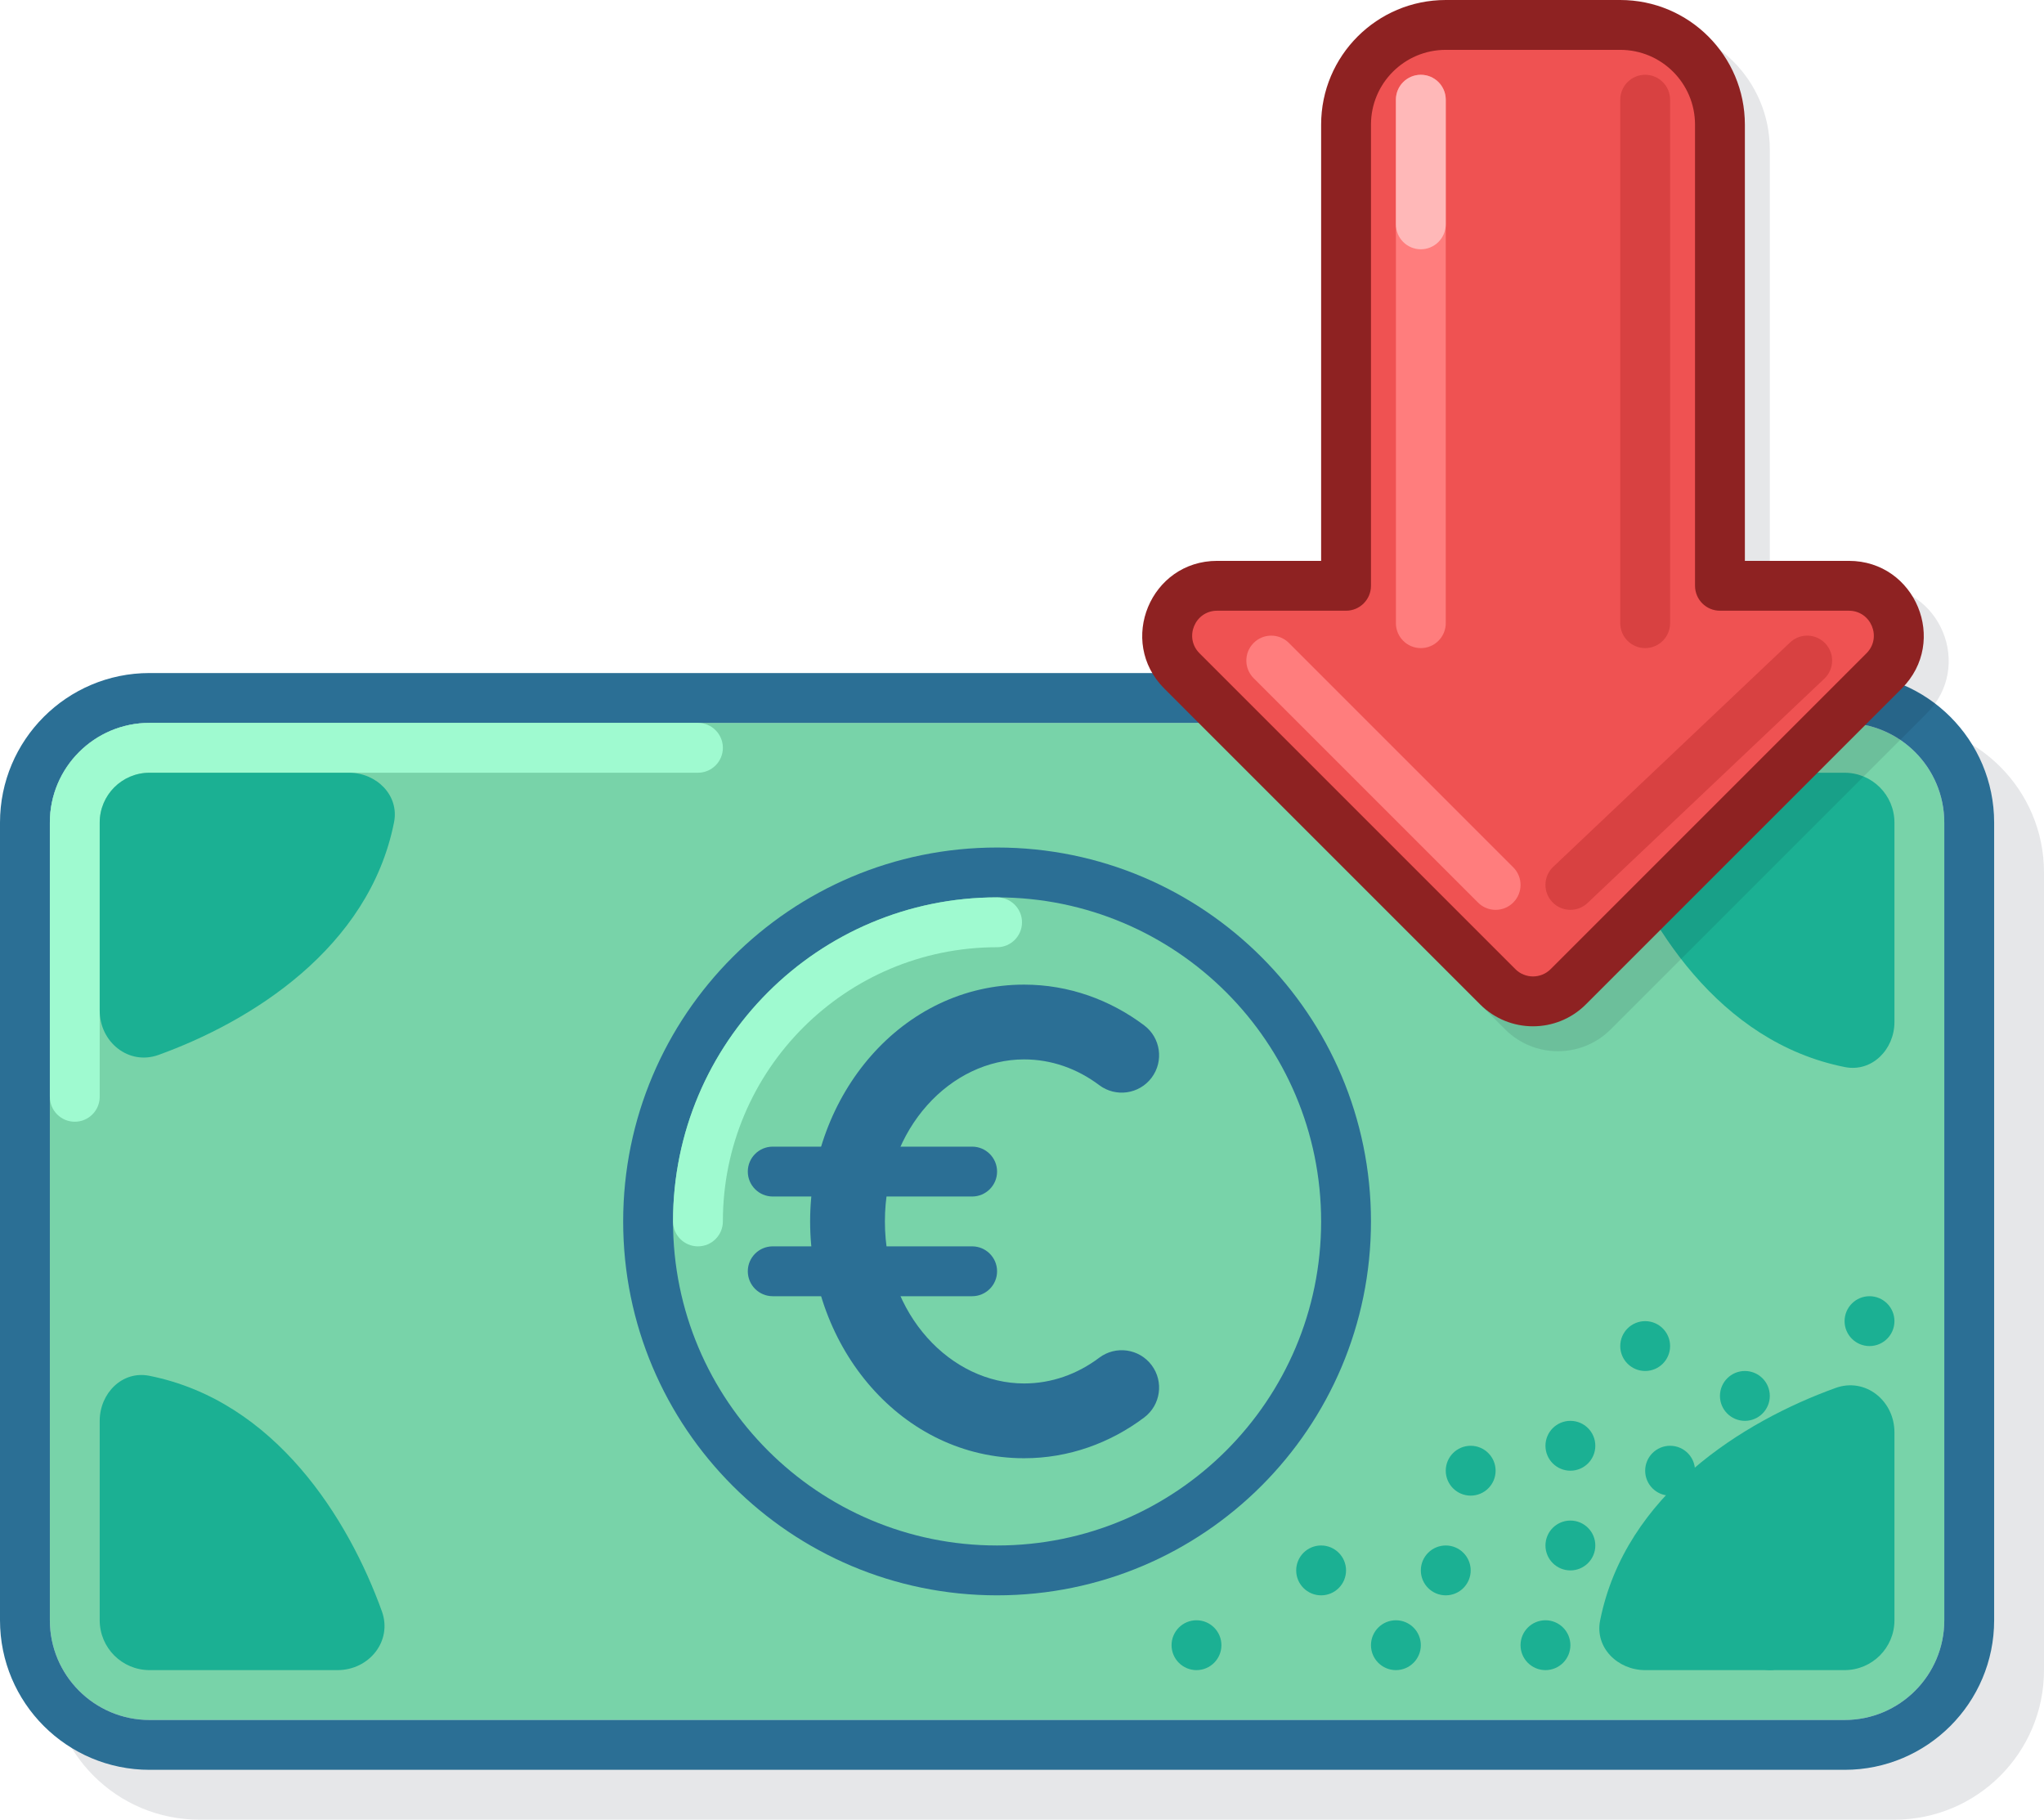 <svg width="82" height="73" viewBox="0 0 82 73" fill="none" xmlns="http://www.w3.org/2000/svg">
<path d="M2 35C2 31.686 4.686 29 8 29H76C79.314 29 82 31.686 82 35V67C82 70.314 79.314 73 76 73H8C4.686 73 2 70.314 2 67V35Z" fill="#021024" fill-opacity="0.1"/>
<path d="M2 33C2 30.791 3.791 29 6 29H74C76.209 29 78 30.791 78 33V65C78 67.209 76.209 69 74 69H6C3.791 69 2 67.209 2 65V33Z" fill="#78D3A9"/>
<path fill-rule="evenodd" clip-rule="evenodd" d="M6 27H74C77.314 27 80 29.686 80 33V65C80 68.314 77.314 71 74 71H6C2.686 71 0 68.314 0 65V33C0 29.686 2.686 27 6 27ZM6 29C3.791 29 2 30.791 2 33V65C2 67.209 3.791 69 6 69H74C76.209 69 78 67.209 78 65V33C78 30.791 76.209 29 74 29H6Z" fill="#2B6F95"/>
<path fill-rule="evenodd" clip-rule="evenodd" d="M2 33C2 30.791 3.791 29 6 29H28C28.552 29 29 29.448 29 30C29 30.552 28.552 31 28 31H6C4.895 31 4 31.895 4 33V44C4 44.552 3.552 45 3 45C2.448 45 2 44.552 2 44V33Z" fill="#9FFAD0"/>
<path d="M14 31H6C4.895 31 4 31.895 4 33V40.54C4 41.809 5.166 42.751 6.36 42.32C10.057 40.986 14.803 38.048 15.808 32.988C16.023 31.905 15.105 31 14 31Z" fill="#1BB093"/>
<path d="M66 67L74 67C75.105 67 76 66.105 76 65L76 57.46C76 56.191 74.834 55.249 73.64 55.68C69.943 57.014 65.197 59.952 64.192 65.012C63.977 66.095 64.895 67 66 67Z" fill="#1BB093"/>
<path d="M4 57L4 65C4 66.105 4.895 67 6 67L13.54 67C14.809 67 15.751 65.834 15.32 64.64C13.986 60.943 11.048 56.197 5.988 55.192C4.905 54.977 4 55.895 4 57Z" fill="#1BB093"/>
<path d="M76 41L76 33C76 31.895 75.105 31 74 31L66.46 31C65.191 31 64.249 32.166 64.68 33.36C66.014 37.057 68.952 41.803 74.012 42.808C75.095 43.023 76 42.105 76 41Z" fill="#1BB093"/>
<path d="M60 59C60 59.552 59.552 60 59 60C58.448 60 58 59.552 58 59C58 58.448 58.448 58 59 58C59.552 58 60 58.448 60 59Z" fill="#1BB093"/>
<path d="M64 58C64 58.552 63.552 59 63 59C62.448 59 62 58.552 62 58C62 57.448 62.448 57 63 57C63.552 57 64 57.448 64 58Z" fill="#1BB093"/>
<path d="M64 62C64 62.552 63.552 63 63 63C62.448 63 62 62.552 62 62C62 61.448 62.448 61 63 61C63.552 61 64 61.448 64 62Z" fill="#1BB093"/>
<path d="M59 63C59 63.552 58.552 64 58 64C57.448 64 57 63.552 57 63C57 62.448 57.448 62 58 62C58.552 62 59 62.448 59 63Z" fill="#1BB093"/>
<path d="M54 63C54 63.552 53.552 64 53 64C52.448 64 52 63.552 52 63C52 62.448 52.448 62 53 62C53.552 62 54 62.448 54 63Z" fill="#1BB093"/>
<path d="M49 66C49 66.552 48.552 67 48 67C47.448 67 47 66.552 47 66C47 65.448 47.448 65 48 65C48.552 65 49 65.448 49 66Z" fill="#1BB093"/>
<path d="M76 53C76 53.552 75.552 54 75 54C74.448 54 74 53.552 74 53C74 52.448 74.448 52 75 52C75.552 52 76 52.448 76 53Z" fill="#1BB093"/>
<path d="M67 54C67 54.552 66.552 55 66 55C65.448 55 65 54.552 65 54C65 53.448 65.448 53 66 53C66.552 53 67 53.448 67 54Z" fill="#1BB093"/>
<path d="M63 66C63 66.552 62.552 67 62 67C61.448 67 61 66.552 61 66C61 65.448 61.448 65 62 65C62.552 65 63 65.448 63 66Z" fill="#1BB093"/>
<path d="M57 66C57 66.552 56.552 67 56 67C55.448 67 55 66.552 55 66C55 65.448 55.448 65 56 65C56.552 65 57 65.448 57 66Z" fill="#1BB093"/>
<path d="M68 59C68 59.552 67.552 60 67 60C66.448 60 66 59.552 66 59C66 58.448 66.448 58 67 58C67.552 58 68 58.448 68 59Z" fill="#1BB093"/>
<path d="M72 61C72 61.552 71.552 62 71 62C70.448 62 70 61.552 70 61C70 60.448 70.448 60 71 60C71.552 60 72 60.448 72 61Z" fill="#1BB093"/>
<path d="M71 56C71 56.552 70.552 57 70 57C69.448 57 69 56.552 69 56C69 55.448 69.448 55 70 55C70.552 55 71 55.448 71 56Z" fill="#1BB093"/>
<path d="M67 64C67 64.552 66.552 65 66 65C65.448 65 65 64.552 65 64C65 63.448 65.448 63 66 63C66.552 63 67 63.448 67 64Z" fill="#1BB093"/>
<path d="M72 66C72 66.552 71.552 67 71 67C70.448 67 70 66.552 70 66C70 65.448 70.448 65 71 65C71.552 65 72 65.448 72 66Z" fill="#1BB093"/>
<path fill-rule="evenodd" clip-rule="evenodd" d="M55 49C55 57.284 48.284 64 40 64C31.716 64 25 57.284 25 49C25 40.716 31.716 34 40 34C48.284 34 55 40.716 55 49ZM40 62C47.18 62 53 56.18 53 49C53 41.82 47.18 36 40 36C32.82 36 27 41.82 27 49C27 56.18 32.82 62 40 62Z" fill="#2B6F95"/>
<path fill-rule="evenodd" clip-rule="evenodd" d="M40 38C33.925 38 29 42.925 29 49C29 49.552 28.552 50 28 50C27.448 50 27 49.552 27 49C27 41.82 32.82 36 40 36C40.552 36 41 36.448 41 37C41 37.552 40.552 38 40 38Z" fill="#9FFAD0"/>
<path fill-rule="evenodd" clip-rule="evenodd" d="M41.083 42.5C38.166 42.5 35.5 45.233 35.5 49C35.5 52.767 38.166 55.5 41.083 55.5C42.183 55.5 43.217 55.13 44.099 54.467C44.762 53.97 45.702 54.103 46.2 54.766C46.697 55.428 46.563 56.369 45.901 56.866C44.539 57.889 42.88 58.5 41.083 58.5C36.176 58.5 32.5 54.07 32.5 49C32.5 43.93 36.176 39.5 41.083 39.5C42.88 39.5 44.539 40.111 45.901 41.134C46.563 41.631 46.697 42.572 46.2 43.234C45.702 43.897 44.762 44.03 44.099 43.533C43.217 42.87 42.183 42.5 41.083 42.5Z" fill="#2B6F95"/>
<path fill-rule="evenodd" clip-rule="evenodd" d="M30 51C30 50.448 30.448 50 31 50H39C39.552 50 40 50.448 40 51C40 51.552 39.552 52 39 52H31C30.448 52 30 51.552 30 51Z" fill="#2B6F95"/>
<path fill-rule="evenodd" clip-rule="evenodd" d="M30 47C30 46.448 30.448 46 31 46H39C39.552 46 40 46.448 40 47C40 47.552 39.552 48 39 48H31C30.448 48 30 47.552 30 47Z" fill="#2B6F95"/>
<path d="M60.379 41.293C61.55 42.465 63.45 42.465 64.621 41.293L77.293 28.621C79.183 26.731 77.844 23.5 75.171 23.5H71L71 6C71 3.239 68.761 1 66 1H59C56.238 1 54 3.239 54 6L54 23.5H49.828C47.156 23.5 45.817 26.731 47.707 28.621L60.379 41.293Z" fill="#021024" fill-opacity="0.1"/>
<path d="M62.914 39.586L75.586 26.914C76.846 25.654 75.953 23.5 74.171 23.5L69 23.5L69 5C69 2.791 67.209 1 65 1L58 1C55.791 1 54 2.791 54 5L54 23.5L48.828 23.5C47.047 23.5 46.154 25.654 47.414 26.914L60.086 39.586C60.867 40.367 62.133 40.367 62.914 39.586Z" fill="#EF5252"/>
<path fill-rule="evenodd" clip-rule="evenodd" d="M60.793 38.879C61.183 39.269 61.817 39.269 62.207 38.879L74.879 26.207C75.509 25.577 75.062 24.5 74.172 24.5L69 24.5C68.448 24.5 68 24.052 68 23.5L68 5C68 3.343 66.657 2 65 2L58 2C56.343 2 55 3.343 55 5L55 23.5C55 24.052 54.552 24.5 54 24.5L48.828 24.5C47.938 24.5 47.491 25.577 48.121 26.207L60.793 38.879ZM63.621 40.293C62.45 41.465 60.55 41.465 59.379 40.293L46.707 27.621C44.817 25.731 46.156 22.5 48.828 22.5L53 22.5L53 5C53 2.239 55.239 -1.91797e-06 58 -1.67656e-06L65 -1.0646e-06C67.761 -8.23187e-07 70 2.239 70 5L70 22.5L74.172 22.5C76.844 22.5 78.183 25.731 76.293 27.621L63.621 40.293Z" fill="#8E2222"/>
<path fill-rule="evenodd" clip-rule="evenodd" d="M57 3C57.552 3 58 3.448 58 4V25C58 25.552 57.552 26 57 26C56.448 26 56 25.552 56 25V4C56 3.448 56.448 3 57 3Z" fill="#FF7D7D"/>
<path fill-rule="evenodd" clip-rule="evenodd" d="M50.293 25.793C50.683 25.402 51.317 25.402 51.707 25.793L60.707 34.793C61.098 35.183 61.098 35.817 60.707 36.207C60.317 36.598 59.683 36.598 59.293 36.207L50.293 27.207C49.902 26.817 49.902 26.183 50.293 25.793Z" fill="#FF7D7D"/>
<path fill-rule="evenodd" clip-rule="evenodd" d="M57 3C57.552 3 58 3.448 58 4V9C58 9.552 57.552 10 57 10C56.448 10 56 9.552 56 9V4C56 3.448 56.448 3 57 3Z" fill="#FFB8B8"/>
<path fill-rule="evenodd" clip-rule="evenodd" d="M66 3C65.448 3 65 3.448 65 4V25C65 25.552 65.448 26 66 26C66.552 26 67 25.552 67 25V4C67 3.448 66.552 3 66 3Z" fill="#D84141"/>
<path fill-rule="evenodd" clip-rule="evenodd" d="M73.226 25.812C72.846 25.411 72.213 25.394 71.812 25.774L62.312 34.774C61.911 35.154 61.894 35.787 62.274 36.188C62.654 36.589 63.287 36.606 63.688 36.226L73.188 27.226C73.589 26.846 73.606 26.213 73.226 25.812Z" fill="#D84141"/>
</svg>
